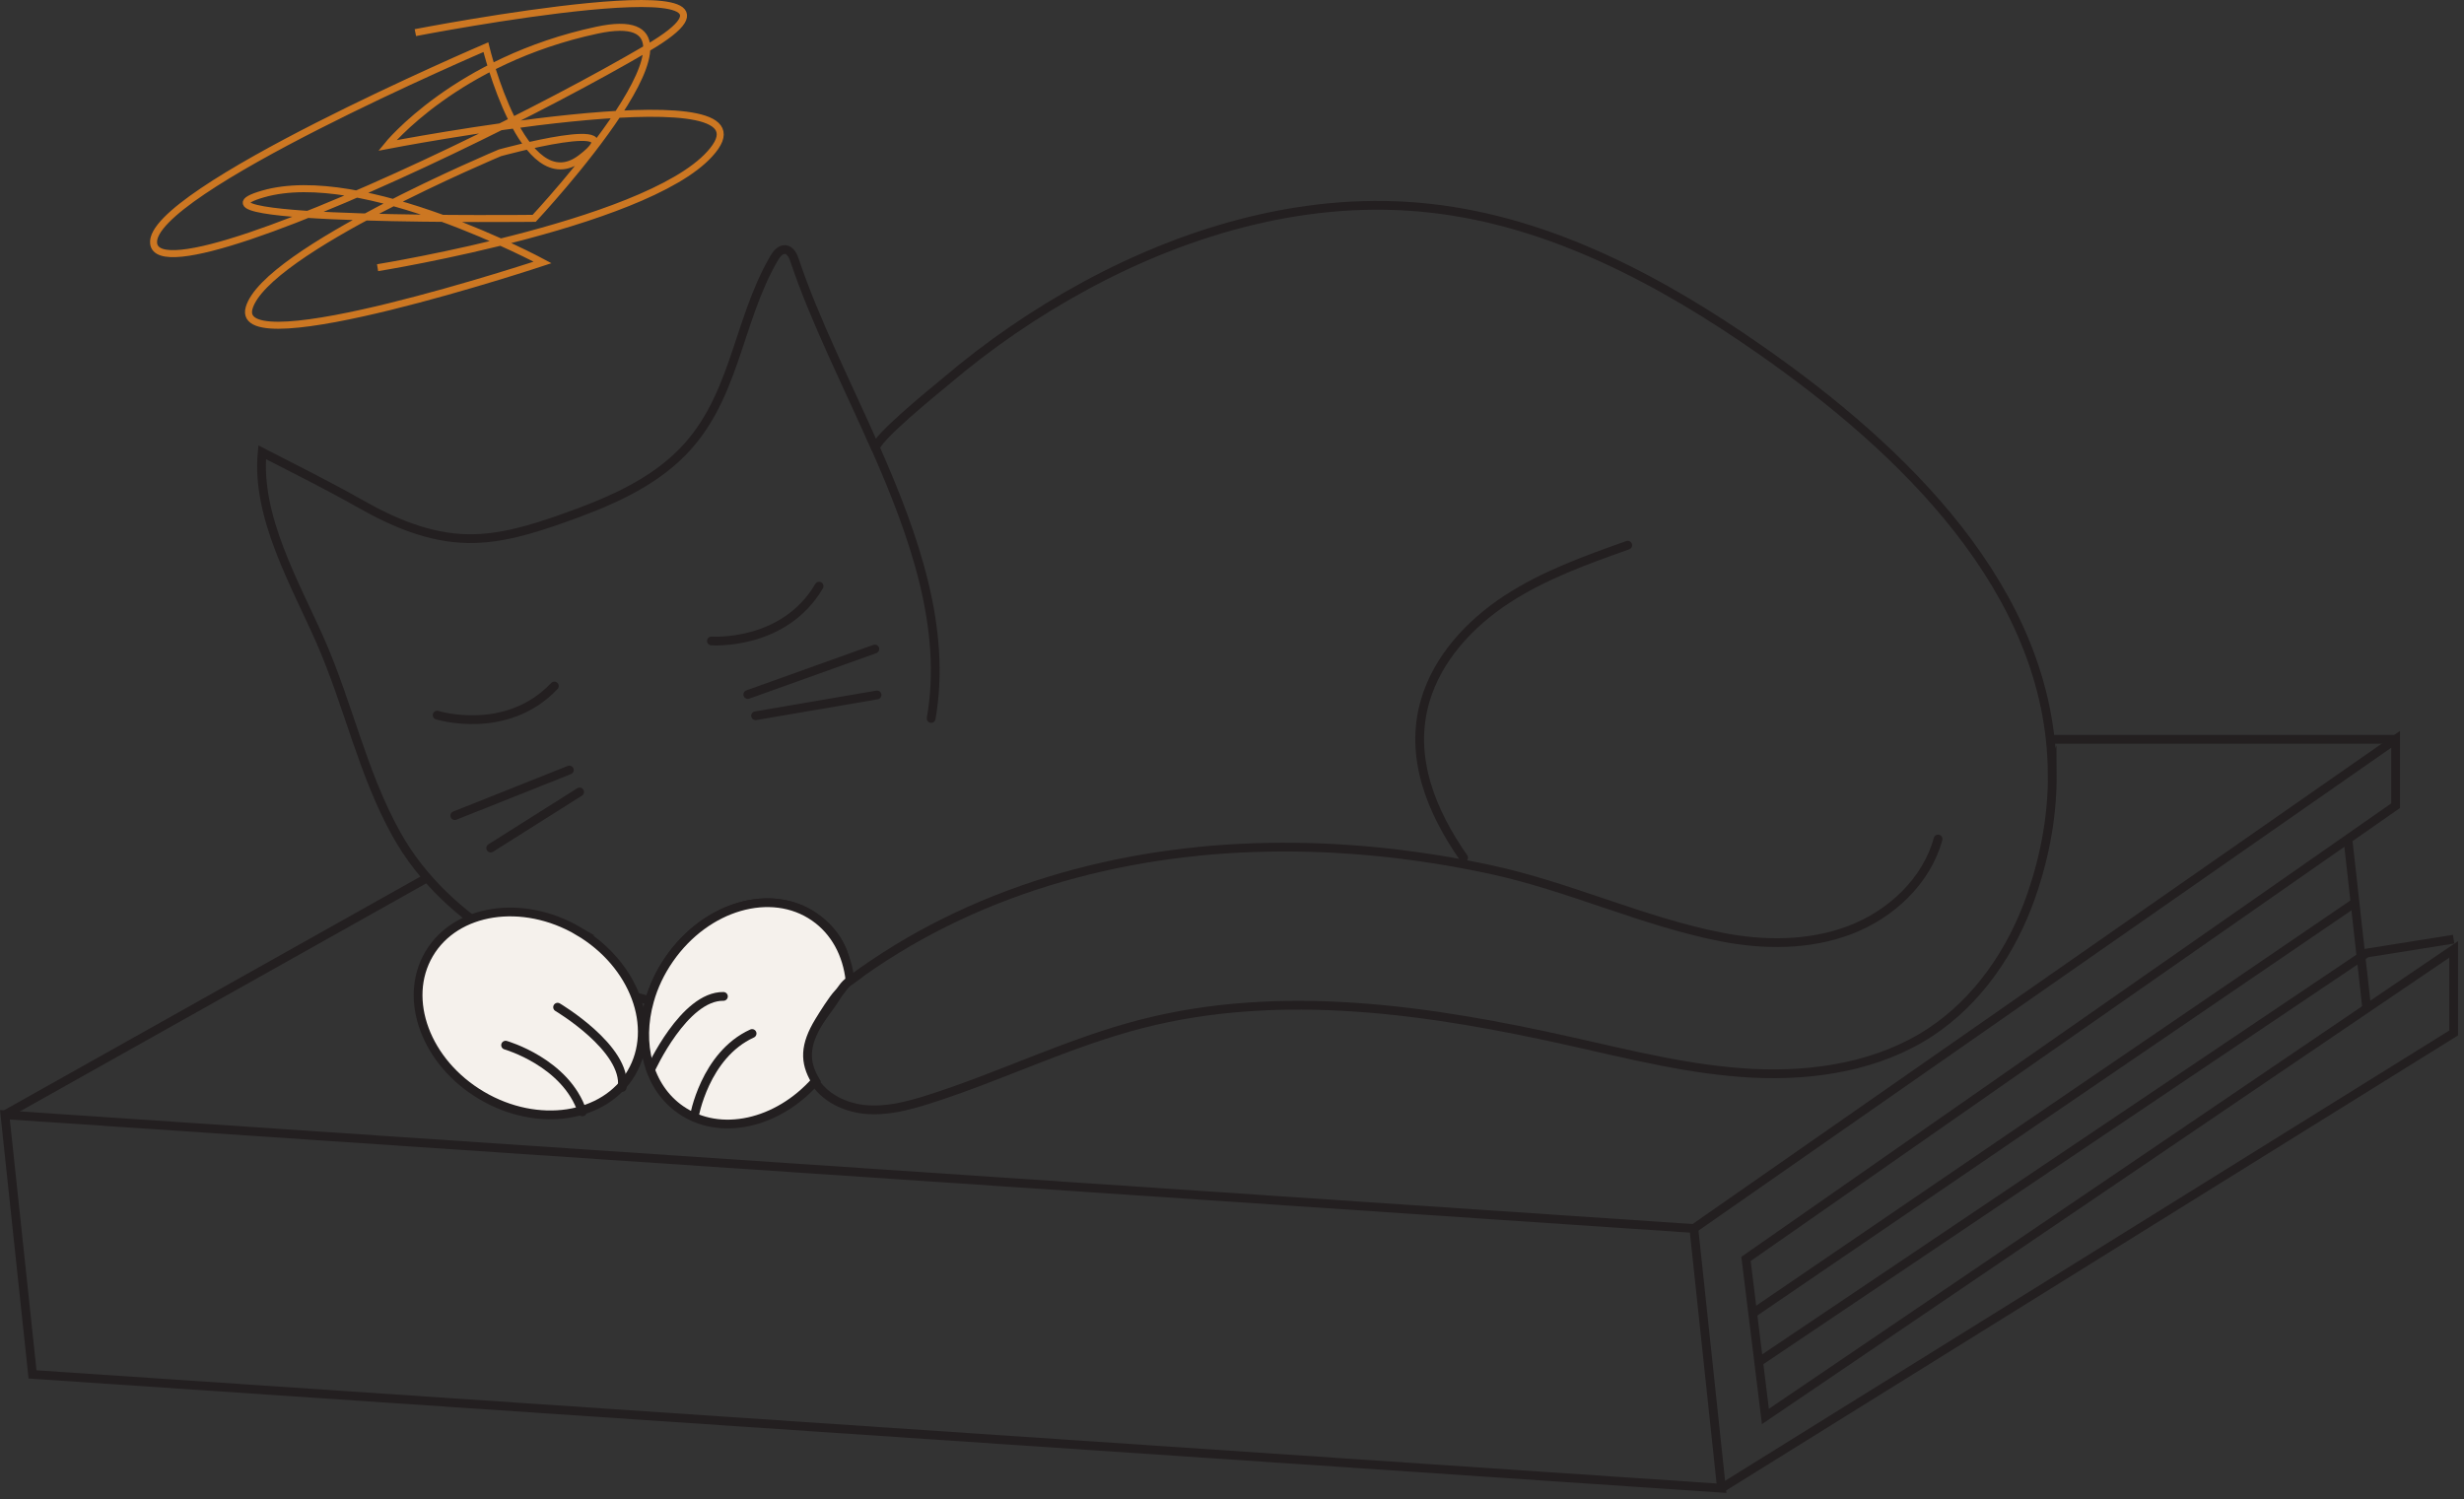 <svg width="281" height="171" viewBox="0 0 281 171" fill="none" xmlns="http://www.w3.org/2000/svg">
<rect x="0" y="0" width="281" height="171" fill="#333333" stroke="none"/>
<g clip-path="url(#clip0_420_639)">
<path d="M74.1 114.11C79.85 115.6 86.42 116.39 93.43 115.57" stroke="#231F20" stroke-miterlimit="10" stroke-linecap="round"/>
<path d="M99.881 51.18C104.331 61.27 107.981 71.71 106.191 81.94" stroke="#231F20" stroke-miterlimit="10" stroke-linecap="round"/>
<path d="M55.961 96.72L66.101 90.32" stroke="#231F20" stroke-miterlimit="10" stroke-linecap="round"/>
<path d="M51.869 93.02L64.929 87.82" stroke="#231F20" stroke-miterlimit="10" stroke-linecap="round"/>
<path d="M99.769 74.02L85.279 79.21" stroke="#231F20" stroke-miterlimit="10" stroke-linecap="round"/>
<path d="M100.02 79.26L86.17 81.63" stroke="#231F20" stroke-miterlimit="10" stroke-linecap="round"/>
<path d="M96.961 111.82C110.661 101.62 127.621 96.94 144.561 96.63C153.061 96.47 161.581 97.37 169.891 99.15C178.891 101.07 187.261 105.08 196.231 106.85C201.131 107.82 206.331 107.84 210.991 106.06C215.651 104.28 219.701 100.5 221.021 95.69" stroke="#231F20" stroke-miterlimit="10" stroke-linecap="round"/>
<path d="M185.631 62.18C180.871 63.87 176.061 65.59 171.831 68.36C167.601 71.13 163.951 75.08 162.531 79.93C160.651 86.35 163.261 92.59 166.911 97.82" stroke="#231F20" stroke-linecap="round" stroke-linejoin="round"/>
<path d="M49.85 81.56C49.85 81.56 57.75 84.02 63.22 78.24" stroke="#231F20" stroke-linecap="round" stroke-linejoin="round"/>
<path d="M81.131 73.1C81.131 73.1 89.381 73.71 93.411 66.85" stroke="#231F20" stroke-linecap="round" stroke-linejoin="round"/>
<path d="M234.049 88.12C234.089 92.62 233.339 97.32 231.629 102.22C229.469 108.41 225.599 114.14 220.119 117.74C214.249 121.59 206.949 122.75 199.939 122.41C192.929 122.07 186.069 120.32 179.219 118.79C163.089 115.17 146.159 112.65 130.149 116.78C121.839 118.92 114.089 122.79 105.909 125.38C103.519 126.14 101.029 126.79 98.529 126.52C96.029 126.25 93.519 124.9 92.519 122.6C90.569 118.12 94.549 115.89 96.059 112.39C97.279 109.55 95.579 106.45 92.889 104.59C87.959 101.17 80.549 103.31 76.339 109.39C75.289 110.89 74.539 112.51 74.079 114.12C62.909 111.25 51.009 105.56 45.209 95.14C41.349 88.22 39.729 80.37 36.559 73.15C33.689 66.61 29.189 58.96 29.899 51.58C33.669 53.51 37.439 55.4 41.129 57.48C44.879 59.61 48.979 61.36 53.359 61.43C57.089 61.49 60.719 60.35 64.229 59.11C68.889 57.46 73.589 55.53 77.199 52.17C83.879 45.96 83.929 36.91 88.279 29.45C88.569 28.96 88.979 28.43 89.549 28.46C90.139 28.52 90.459 29.18 90.639 29.75C92.929 36.58 96.609 43.8 99.869 51.2C99.459 50.28 107.169 44.08 107.819 43.53C112.759 39.32 118.129 35.64 123.839 32.55C135.789 26.09 149.469 22.22 163.119 23.75C176.879 25.28 189.529 32.05 200.869 39.98C216.769 51.1 233.859 67.28 234.039 88.15L234.049 88.12Z" stroke="#231F20" stroke-miterlimit="10"/>
<path d="M96.96 111.82C96.17 112.39 96.07 112.81 95.61 113.29C94.94 114 93.87 115.74 93.42 116.47C91.76 119.2 91.69 121.1 93.01 123.29C88.69 128.17 82.13 129.69 77.63 126.57C73.92 124 72.68 119.01 74.08 114.11C74.53 112.49 75.29 110.88 76.33 109.38C80.54 103.3 87.95 101.16 92.88 104.58C95.25 106.22 96.62 108.85 96.94 111.82H96.96Z" fill="#F5F1EC" stroke="#231F20" stroke-miterlimit="10"/>
<path d="M74.211 121.97C74.211 121.97 78.021 113.57 82.501 113.64" stroke="#231F20" stroke-linecap="round" stroke-linejoin="round"/>
<path d="M79.16 127.4C79.16 127.4 80.35 120.34 85.77 117.87" stroke="#231F20" stroke-linecap="round" stroke-linejoin="round"/>
<path d="M65.971 106.2C72.341 109.95 75.041 117.19 72.001 122.37C68.961 127.54 61.321 128.7 54.951 124.95C48.581 121.2 45.891 113.97 48.931 108.8C51.971 103.63 59.601 102.46 65.981 106.2H65.971Z" fill="#F5F1EC" stroke="#231F20" stroke-miterlimit="10"/>
<path d="M63.59 114.87C63.59 114.87 71.52 119.57 70.96 124.02" stroke="#231F20" stroke-linecap="round" stroke-linejoin="round"/>
<path d="M57.66 119.2C57.66 119.2 64.55 121.16 66.41 126.81" stroke="#231F20" stroke-linecap="round" stroke-linejoin="round"/>
<path d="M196.321 169.73L3.711 156.75L0.561 127.14L193.171 140.11L196.321 169.73Z" stroke="#231F20" stroke-miterlimit="10"/>
<path d="M193.17 140.11L273.2 84.32V91.89L199.12 143.58L201.33 161.55L279.82 108.28V117.81L196.32 169.73" stroke="#231F20" stroke-miterlimit="10"/>
<path d="M234.051 84.32H273.201" stroke="#231F20" stroke-miterlimit="10"/>
<path d="M267.76 95.68L269.91 115" stroke="#231F20" stroke-miterlimit="10"/>
<path d="M199.881 149.79L268.561 102.95" stroke="#231F20" stroke-miterlimit="10"/>
<path d="M0.561 127.14L48.74 100.1" stroke="#231F20" stroke-miterlimit="10"/>
<path d="M279.819 107.11L269.909 108.69L200.699 155.25" stroke="#231F20" stroke-miterlimit="10"/>
<path d="M47.37 3.72C47.37 3.72 91.34 -4.81 73.84 5.48C67.98 8.92 59.8 13.22 51.5 17.19C35.01 25.08 18.01 31.68 17.52 27.77C16.79 21.9 55.41 5.38 55.41 5.38C55.41 5.38 59.66 23 66.23 18.04C72.8 13.09 57.01 17.43 57.01 17.43C57.01 17.43 30.26 28.63 28.41 35.13C26.56 41.63 61.88 29.93 61.88 29.93C61.88 29.93 41.31 18.86 30 22.12C18.7 25.38 60.92 24.9 60.92 24.9C60.92 24.9 84.18 0.01 68.09 3.44C52 6.87 44.17 16.59 44.17 16.59C44.17 16.59 87.46 8.23 81.59 16.75C75.72 25.27 43.06 30.53 43.06 30.53" stroke="#CC7722" stroke-width="0.8" stroke-miterlimit="10"/>
</g>
<defs>
<clipPath id="clip0_420_639">
<rect width="280.32" height="170.27" fill="white"/>
</clipPath>
</defs>
</svg>
